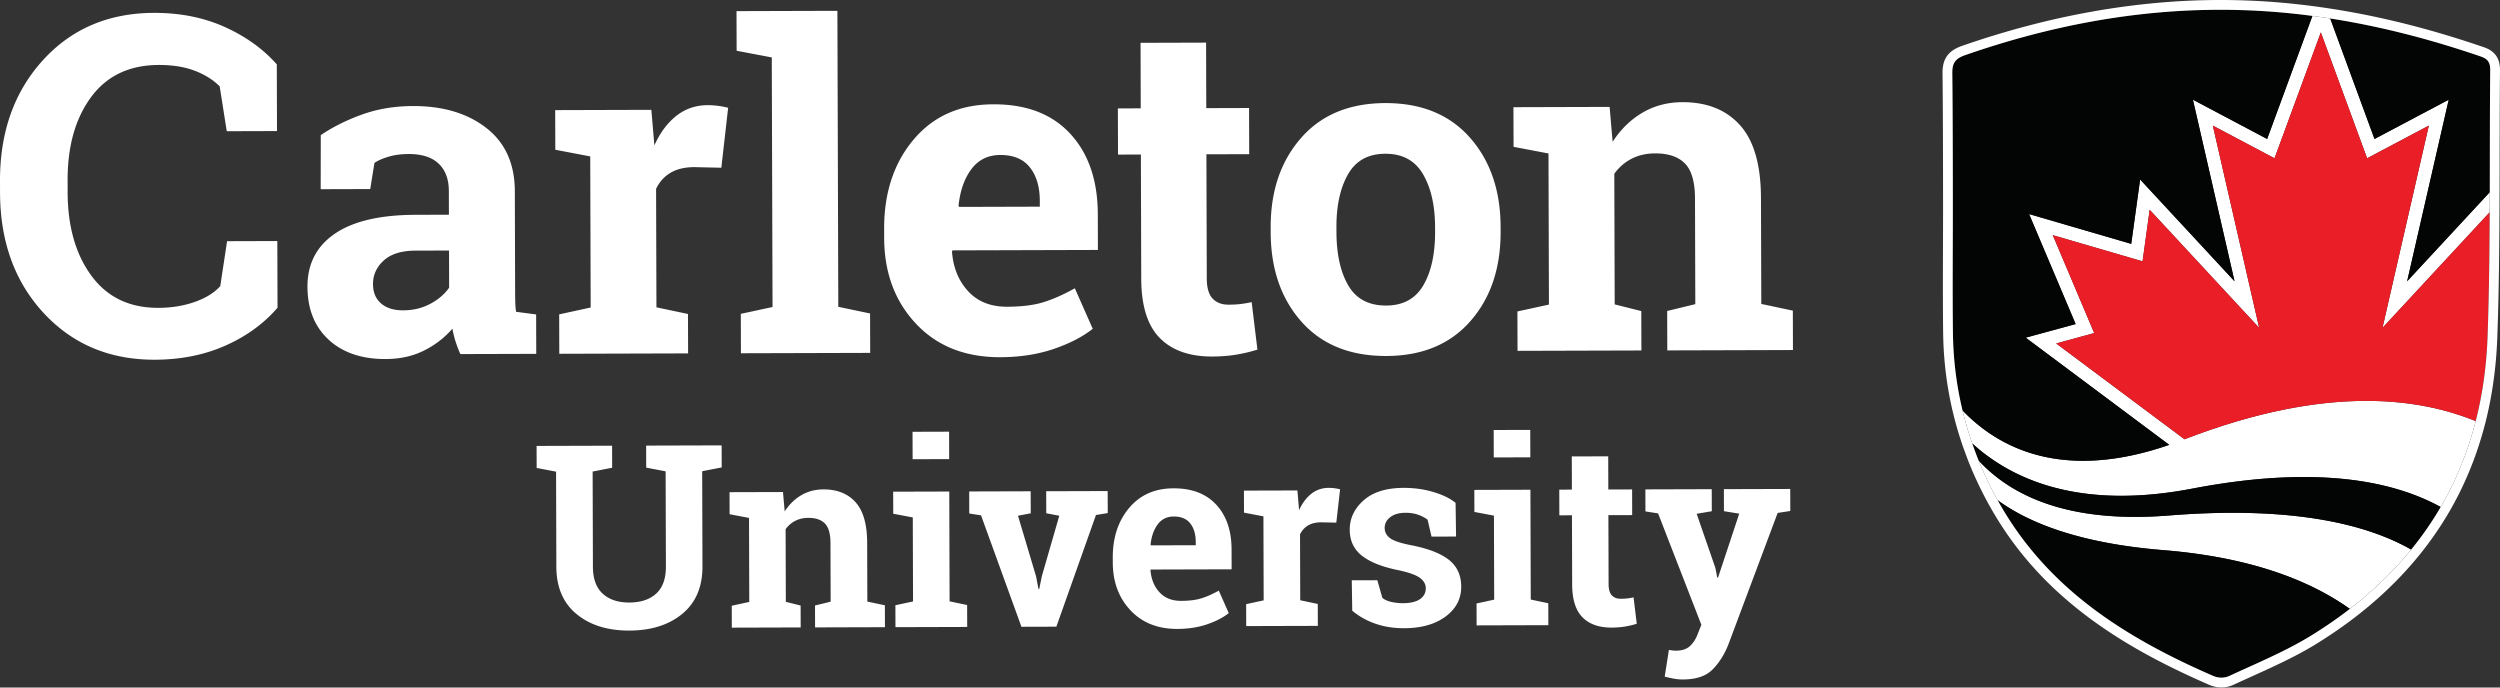 <svg width="1200" height="330" fill="none" xmlns="http://www.w3.org/2000/svg"><rect width="100%" height="100%" fill="#333333" stroke="none"/><path d="m132.959 62.91-24.116.071-3.396-21.548c-3.197-3.176-7.226-5.684-12.082-7.523-4.858-1.836-10.585-2.747-17.178-2.728-14.078.042-24.898 5.186-32.462 15.433C36.16 56.863 32.404 70.21 32.451 86.657l.017 5.669c.05 16.447 3.867 29.809 11.454 40.083 7.588 10.281 18.273 15.395 32.054 15.354 6.371-.015 12.203-.961 17.495-2.829 5.291-1.864 9.379-4.397 12.258-7.593L109 115.77l24.117-.071.095 32.007c-6.5 7.578-14.798 13.619-24.897 18.133-10.101 4.51-21.412 6.788-33.933 6.827-21.708.063-39.513-7.404-53.412-22.405C7.072 135.26.086 115.982.017 92.421L0 86.976C-.067 63.49 6.766 44.17 20.5 29.014 34.237 13.858 52.032 6.25 73.89 6.184c12.52-.038 23.827 2.206 33.916 6.735 10.088 4.526 18.442 10.521 25.058 17.985l.095 32.007ZM193.563 148.961c4.754-.014 9.077-1.052 12.961-3.116 3.885-2.069 6.905-4.653 9.057-7.759l-.053-17.837-16.106.048c-6.701.023-11.777 1.607-15.228 4.746-3.449 3.146-5.168 6.92-5.155 11.315.012 3.966 1.3 7.057 3.866 9.283 2.563 2.227 6.117 3.335 10.658 3.32Zm27.41 20.998a56.37 56.37 0 0 1-2.288-5.994 47.03 47.03 0 0 1-1.533-6.211c-3.735 4.336-8.283 7.847-13.642 10.528-5.361 2.678-11.5 4.033-18.418 4.056-11.458.032-20.566-3.058-27.322-9.27-6.758-6.215-10.15-14.69-10.184-25.429-.031-10.953 4.34-19.432 13.114-25.44 8.774-6.008 21.665-9.037 38.672-9.089l16.106-.048-.035-11.458c-.017-5.62-1.651-9.974-4.902-13.063-3.252-3.09-8.049-4.626-14.389-4.607-3.605.011-6.81.437-9.619 1.274-2.808.836-5.076 1.835-6.8 2.993l-2.018 12.545-23.78.07.031-25.945c5.754-3.906 12.356-7.206 19.807-9.894 7.45-2.687 15.571-4.046 24.363-4.072 14.486-.043 26.259 3.474 35.324 10.541 9.065 7.074 13.618 17.168 13.657 30.284l.142 48.317c.005 1.802.028 3.497.07 5.081.039 1.585.17 3.099.392 4.538l9.623 1.271.057 18.915-36.428.107ZM268.401 150.895l15.124-3.291-.214-72.529-16.764-3.194-.057-19.023 46.157-.138 1.455 17.075c2.719-6.06 6.239-10.791 10.553-14.193 4.313-3.398 9.317-5.106 15.009-5.123a38.338 38.338 0 0 1 5.244.364c1.838.247 3.369.548 4.598.903l-3.267 28.765-12.973-.288c-4.613.014-8.429.93-11.449 2.738-3.023 1.811-5.322 4.374-6.897 7.696l.168 56.855 15.144 3.202.055 18.915-61.829.181-.057-18.915ZM353.581 24.369l-.058-19.025L401.95 5.2l.434 142.065 15.251 3.202.056 18.915-62.046.18-.057-18.915 15.231-3.289-.367-119.797-16.871-3.193ZM480.128 74.396c-5.837.016-10.444 2.263-13.818 6.743-3.373 4.478-5.447 10.355-6.217 17.636l.325.538 38.699-.115-.008-2.81c-.021-6.699-1.603-12.046-4.749-16.036-3.146-3.99-7.891-5.977-14.232-5.956Zm.001 97.063c-16.863.047-30.358-5.319-40.476-16.098-10.121-10.779-15.207-24.495-15.255-41.138l-.013-4.325c-.051-17.367 4.679-31.687 14.196-42.957 9.514-11.268 22.306-16.893 38.378-16.866 15.781-.048 28.045 4.673 36.794 14.16 8.746 9.485 13.146 22.336 13.194 38.55l.05 17.187-69.828.207-.216.646c.6 7.711 3.194 14.045 7.786 19.004 4.591 4.96 10.813 7.427 18.666 7.404 6.992-.022 12.792-.738 17.398-2.16 4.609-1.418 9.646-3.648 15.115-6.692l8.597 19.432c-4.817 3.834-11.058 7.058-18.726 9.676-7.666 2.614-16.221 3.94-25.66 3.97ZM578.925 20.459l.084 31.446 20.539-.06.067 22.159-20.539.06.176 59.565c.013 4.537.959 7.776 2.84 9.715 1.877 1.943 4.403 2.906 7.574 2.895 2.161-.004 4.055-.1 5.674-.284 1.622-.185 3.44-.498 5.456-.938l2.769 22.803a75.974 75.974 0 0 1-10.476 2.463c-3.458.551-7.205.831-11.24.846-10.882.03-19.269-2.935-25.159-8.9-5.892-5.964-8.856-15.432-8.894-28.401l-.176-59.67-10.977.05-.067-22.159 10.978-.05-.085-31.446 31.456-.094ZM641.497 111.382c.031 10.665 1.929 19.221 5.695 25.658 3.767 6.44 9.829 9.645 18.19 9.62 8.142-.026 14.097-3.283 17.86-9.783 3.765-6.496 5.632-15.041 5.6-25.636l-.006-2.271c-.032-10.377-1.967-18.835-5.806-25.384-3.838-6.546-9.865-9.806-18.08-9.783-8.215.025-14.188 3.322-17.915 9.89-3.729 6.571-5.577 15.041-5.546 25.417l.008 2.272Zm-31.571-2.177c-.051-17.437 4.788-31.738 14.519-42.902 9.732-11.161 23.209-16.769 40.433-16.82 17.296-.05 30.841 5.459 40.64 16.524 9.797 11.072 14.722 25.363 14.773 42.871l.008 2.271c.052 17.585-4.79 31.921-14.521 43.015-9.733 11.086-23.174 16.658-40.324 16.709-17.368.052-30.95-5.439-40.747-16.469-9.799-11.038-14.724-25.345-14.775-42.928l-.006-2.271ZM728.364 149.49l15.124-3.291-.214-72.529-16.764-3.195-.057-19.024 46.157-.136 1.454 16.751c3.873-5.991 8.652-10.656 14.337-13.987 5.681-3.331 12.053-5.007 19.118-5.03 11.817-.035 21.051 3.651 27.704 11.053 6.651 7.403 10.001 19.032 10.047 34.886l.153 50.909 15.142 3.201.057 18.915-60.317.181-.058-18.915 13.504-3.287-.15-50.802c-.024-7.855-1.627-13.418-4.806-16.688-3.182-3.27-7.979-4.895-14.393-4.876-4.179.012-7.925.871-11.232 2.573-3.313 1.704-6.079 4.109-8.303 7.214l.184 62.694 12.766 3.209.055 18.915-59.45.174-.058-18.915ZM293.801 213.935l.031 10.576-9.369 1.834.135 45.674c.017 5.772 1.581 10.083 4.695 12.94 3.114 2.854 7.375 4.27 12.784 4.253 5.489-.014 9.791-1.447 12.908-4.304 3.117-2.85 4.667-7.185 4.65-12.995l-.135-45.674-9.321-1.776-.031-10.576 36.238-.106.031 10.576-9.369 1.831.135 45.674c.029 9.816-3.185 17.402-9.639 22.746-6.455 5.348-14.93 8.037-25.427 8.068-10.457.034-18.908-2.608-25.355-7.917-6.445-5.307-9.683-12.872-9.713-22.688l-.135-45.675-9.321-1.775-.031-10.577 9.316-.027 17.548-.051 9.375-.031ZM351.242 290.751l8.408-1.826-.119-40.323-9.32-1.776-.031-10.579 25.661-.075.809 9.313c2.153-3.332 4.809-5.923 7.97-7.777 3.159-1.855 6.702-2.785 10.629-2.796 6.57-.02 11.705 2.03 15.403 6.142 3.698 4.116 5.56 10.583 5.586 19.397l.084 28.306 8.419 1.776.03 10.518-33.533.099-.031-10.518 7.507-1.824-.084-28.245c-.012-4.366-.904-7.458-2.672-9.278-1.768-1.814-4.435-2.721-8-2.71-2.325.006-4.408.485-6.247 1.434-1.84.943-3.379 2.282-4.615 4.01l.103 34.854 7.096 1.78.031 10.517-33.053.1-.031-10.519ZM455.604 220.372l-17.548.051-.04-13.162 17.549-.052.039 13.163Zm-25.815 70.148 8.469-1.827-.121-40.323-9.379-1.775-.031-10.58 26.923-.079.156 52.706 8.419 1.775.03 10.518-34.435.102-.031-10.517ZM494.755 246.39l-6.127 1.16 8.68 29.063 1.16 6.124h.362l1.243-6.132 8.387-29.051-6.252-1.184-.031-10.58 29.507-.089.031 10.579-5.647.918-19.012 53.605-16.768.048-19.39-53.489-5.651-.883-.03-10.58 29.508-.088.03 10.579ZM563.403 247.922c-3.246.01-5.807 1.259-7.682 3.747-1.876 2.491-3.028 5.758-3.456 9.805l.181.302 21.514-.062-.004-1.564c-.011-3.725-.892-6.698-2.64-8.916-1.75-2.221-4.389-3.322-7.913-3.312Zm1.722 53.961c-9.374.027-16.877-2.953-22.503-8.947-5.627-5.992-8.455-13.618-8.482-22.873l-.007-2.402c-.028-9.656 2.602-17.617 7.892-23.886 5.29-6.261 12.402-9.392 21.337-9.374 8.774-.029 15.594 2.596 20.458 7.868 4.863 5.276 7.308 12.421 7.335 21.437l.028 9.556-38.824.113-.119.359c.334 4.288 1.775 7.811 4.329 10.566 2.551 2.758 6.012 4.13 10.379 4.116 3.885-.014 7.11-.41 9.672-1.201 2.561-.787 5.362-2.029 8.402-3.719l4.781 10.802c-2.679 2.131-6.149 3.924-10.412 5.382-4.262 1.454-9.018 2.19-14.266 2.203ZM598.153 289.997l8.408-1.827-.119-40.323-9.321-1.774-.031-10.581 25.661-.075.809 9.491c1.513-3.367 3.469-5.997 5.868-7.89 2.398-1.888 5.179-2.837 8.345-2.846a21.45 21.45 0 0 1 2.915.201c1.021.141 1.873.305 2.555.503l-1.815 15.993-7.213-.161c-2.564.007-4.686.517-6.365 1.522-1.68 1.006-2.959 2.433-3.835 4.277l.094 31.612 8.419 1.779.031 10.518-34.376.099-.03-10.518ZM698.911 257.541l-11.78.033-1.887-8.105c-1.205-.958-2.719-1.755-4.545-2.392-1.825-.636-3.84-.951-6.042-.944-3.085.01-5.527.708-7.325 2.093-1.8 1.39-2.696 3.128-2.69 5.212.006 1.963.873 3.593 2.599 4.886 1.726 1.299 5.175 2.442 10.346 3.425 8.059 1.58 14.035 3.917 17.931 7.01 3.894 3.097 5.85 7.367 5.867 12.814.017 5.85-2.483 10.634-7.5 14.353-5.017 3.723-11.632 5.594-19.845 5.622-5.009.014-9.609-.705-13.799-2.156-4.192-1.451-7.914-3.531-11.167-6.248l-.223-14.603 12.259-.034 2.43 8.468c1.043.877 2.468 1.524 4.272 1.941 1.805.41 3.688.618 5.65.612 3.567-.01 6.279-.657 8.139-1.947 1.858-1.289 2.785-3.031 2.778-5.235-.005-1.923-.952-3.585-2.839-4.982-1.888-1.395-5.356-2.627-10.408-3.695-7.657-1.539-13.442-3.835-17.358-6.89-3.915-3.056-5.881-7.224-5.897-12.513-.016-5.447 2.214-10.152 6.689-14.114 4.476-3.959 10.861-5.95 19.155-5.974 5.047-.017 9.827.65 14.339 1.998 4.512 1.352 8.051 3.083 10.622 5.198l.229 16.167ZM734.557 219.512l-17.549.052-.039-13.163 17.549-.051.039 13.162Zm-25.815 70.153 8.468-1.831-.119-40.323-9.38-1.776-.031-10.579 26.923-.079.156 52.706 8.418 1.779.031 10.517-34.435.104-.031-10.518ZM771.945 219.033l.048 15.924 11.419-.034.036 12.321-11.419.034.098 33.114c.007 2.525.534 4.328 1.578 5.406 1.045 1.078 2.448 1.615 4.212 1.608a29.882 29.882 0 0 0 3.155-.157 31.239 31.239 0 0 0 3.034-.52l1.54 12.676a42.54 42.54 0 0 1-5.826 1.369c-1.923.304-4.006.462-6.249.469-6.05.017-10.713-1.632-13.987-4.948-3.276-3.316-4.923-8.581-4.945-15.79l-.099-33.175-6.051.031-.036-12.321 6.052-.031-.048-15.924 17.488-.052ZM859.345 245.28l-6.067.918-23.733 63.353c-1.869 4.691-4.371 8.629-7.506 11.801-3.137 3.175-7.87 4.772-14.199 4.793a22.816 22.816 0 0 1-4.178-.352 76.262 76.262 0 0 1-4.6-1.006l2.005-12.81c.561.082 1.143.157 1.744.239.601.075 1.121.117 1.561.117 2.926-.011 5.167-.729 6.726-2.156 1.558-1.427 2.755-3.206 3.591-5.327l1.968-4.935-20.772-53.484-6.073-.945-.031-10.579 31.851-.096.031 10.579-7.267 1.225 8.971 25.936.915 4.684.361.058 10.186-30.739-7.336-1.181-.031-10.579 31.852-.093.031 10.579ZM1195.06 101.871l-51.46 55.498 22.24-97.078-29.63 15.685-22.21-60.43-22.22 60.43-29.63-15.685 22.25 97.078-52.56-56.682-3.41 24.751-43.095-12.569 19.895 47.009-18.261 4.98 61.591 45.99c70.06-27.027 114.02-19.176 139.77-8.734-3.78 14.8-9.39 28.561-16.8 41.265a94.735 94.735 0 0 0-6.55-3.285c-8.95-4.058-19.7-7.349-32.64-9.269-4.98-.738-10.3-1.264-15.93-1.563-1.58-.083-3.18-.148-4.8-.194-3.1-.087-6.29-.103-9.59-.047-14.56.251-31.05 1.939-49.79 5.534-.71.136-1.4.25-2.1.377-3.4.619-6.72 1.137-9.95 1.56-47.069 6.155-76.116-7.78-93.527-23.674a163.987 163.987 0 0 1-4.649-15.84c17.458 18.221 48.233 34.185 99.236 16.553l-68.903-51.45 23.967-6.535-22.342-52.793 49.028 14.301 4.27-30.91 45.33 48.881-19.99-87.175 35.63 18.862 21.73-59.075c2.85.375 5.7.788 8.54 1.232l21.26 57.843 35.63-18.862-19.97 87.175 39.68-42.793-.04 9.639Z" fill="#fff"/><path d="M1041.06 247.437c-48.542 3.88-75.898-9.657-91.337-26.421a178.636 178.636 0 0 0 8.611 18.142c.169.311.348.614.526.925 14.453 10.61 38.73 20.68 79.53 23.982 42.84 3.466 71.01 14.999 89.54 28.211 11.2-8.647 21.03-18.148 29.45-28.483-20.98-11.956-56.43-21.143-116.32-16.356Z" fill="#fff"/><path d="M958.861 240.082c23.159 41.886 60.389 65.616 103.409 84.331 2.55 1.112 5.33 1.169 7.88 0 12.61-5.846 26.62-11.67 38.44-18.873a213.943 213.943 0 0 0 19.34-13.264c-18.53-13.212-46.7-24.745-89.53-28.212-40.809-3.302-65.086-13.372-79.539-23.982ZM1052.23 234.554c-54.227 10.402-86.72-4.51-105.578-21.72a174.29 174.29 0 0 0 3.071 8.181c15.439 16.764 42.796 30.301 91.337 26.421 59.89-4.787 95.34 4.4 116.32 16.356 5.28-6.478 10-13.288 14.16-20.43-22.95-12.604-59.96-20.193-119.31-8.808ZM1175.39 47.848l-19.97 87.175 39.68-42.793c.05-19.445.02-38.89.2-58.327.05-3.537-.8-5.513-4.51-6.784-23.66-8.114-47.72-14.417-72.29-18.252l21.26 57.843 35.63-18.862Z" fill="#030404"/><path d="m1041.24 213.53-68.904-51.45 23.966-6.535-22.341-52.794 49.029 14.301 4.27-30.909 45.33 48.88-19.99-87.174 35.63 18.862 21.72-59.076c-5.96-.786-11.96-1.429-17.98-1.907-51.03-4.042-100.467 3.97-148.662 20.727-4.66 1.632-6.262 3.71-6.205 8.66.274 21.868.26 65.633.26 65.633 0 19.717-.202 39.434.043 59.151a168.356 168.356 0 0 0 4.596 37.092c17.459 18.224 48.234 34.169 99.238 16.539Z" fill="#030404"/><path d="M1188.34 202.119c3.27-12.753 5.19-26.278 5.69-40.588.71-19.874.94-39.766 1.03-59.66l-51.47 55.498 22.25-97.078-29.63 15.685-22.21-60.43-22.22 60.43-29.63-15.685 22.25 97.078-52.56-56.682-3.41 24.751-43.096-12.569 19.886 47.009-18.252 4.98 61.592 45.99c70.07-27.031 114.03-19.173 139.78-8.729Z" fill="#E91E27"/><path d="M1065.83 0c-40.3 0-82.036 7.41-124.062 22.021-6.643 2.325-9.44 6.256-9.36 13.15.271 21.591.26 65.138.26 65.576 0 6.13-.02 12.259-.039 18.389-.043 13.373-.087 27.202.082 40.821.166 12.893 1.754 25.709 4.719 38.093l.007.026.003.011c1.3 5.428 2.91 10.903 4.769 16.272l.029.08c.3.798.563 1.523.807 2.2.817 2.232 1.456 3.995 2.329 6.145a183.938 183.938 0 0 0 8.837 18.623c.113.194.216.387.329.581.066.121.141.243.207.366 11.222 20.29 26.107 37.399 45.513 52.306 16.16 12.419 35.27 23.242 60.14 34.059a14.6 14.6 0 0 0 5.87 1.245c2.02 0 3.99-.433 5.84-1.285 2.71-1.26 5.44-2.488 8.31-3.789 10.38-4.693 21.11-9.545 30.62-15.34 6.94-4.235 13.58-8.795 19.75-13.556 11.44-8.826 21.61-18.662 30.22-29.234 5.41-6.638 10.32-13.698 14.56-20.985l.03-.053c7.54-12.936 13.33-27.103 17.2-42.112.03-.108.07-.217.1-.328 3.35-13.113 5.31-27.104 5.82-41.585.77-21.608.96-43.312 1.03-59.805l.04-9.643c.02-5.411.02-10.817.03-16.224.03-13.795.05-28.06.18-42.076.04-3.69-.71-8.888-7.7-11.273-25.34-8.693-49.25-14.73-73.08-18.448-2.93-.457-5.84-.877-8.65-1.247a355.134 355.134 0 0 0-18.23-1.933C1083.57.353 1074.64 0 1065.83 0Zm0 4.696c8.66 0 17.38.339 26.14 1.033a350.18 350.18 0 0 1 17.99 1.907c2.85.376 5.7.788 8.54 1.232 24.57 3.835 48.63 10.138 72.28 18.252 3.72 1.27 4.57 3.247 4.52 6.784-.19 19.437-.15 38.883-.2 58.327l-.04 9.639c-.09 19.894-.32 39.786-1.03 59.66-.5 14.311-2.42 27.835-5.69 40.588 0-.002 0-.003-.01-.004-3.78 14.793-9.39 28.548-16.79 41.248v.004c0 .004-.01.01-.01.012a159.674 159.674 0 0 1-14.15 20.415c-8.42 10.335-18.25 19.835-29.45 28.483a213.943 213.943 0 0 1-19.34 13.264c-11.82 7.203-25.83 13.027-38.44 18.873a9.255 9.255 0 0 1-3.88.856c-1.36 0-2.71-.293-4-.856-43.02-18.715-80.251-42.445-103.41-84.331-.178-.311-.357-.613-.526-.925a178.86 178.86 0 0 1-8.612-18.142c-1.098-2.705-1.821-4.781-3.07-8.197a166.395 166.395 0 0 1-4.649-15.826v-.015c-2.883-12.012-4.434-24.375-4.596-37.078-.245-19.717-.043-39.433-.043-59.15 0 0 .014-43.765-.26-65.632-.058-4.951 1.544-7.03 6.204-8.661C983.23 12.575 1024 4.696 1065.83 4.696Z" fill="#fff"/></svg>